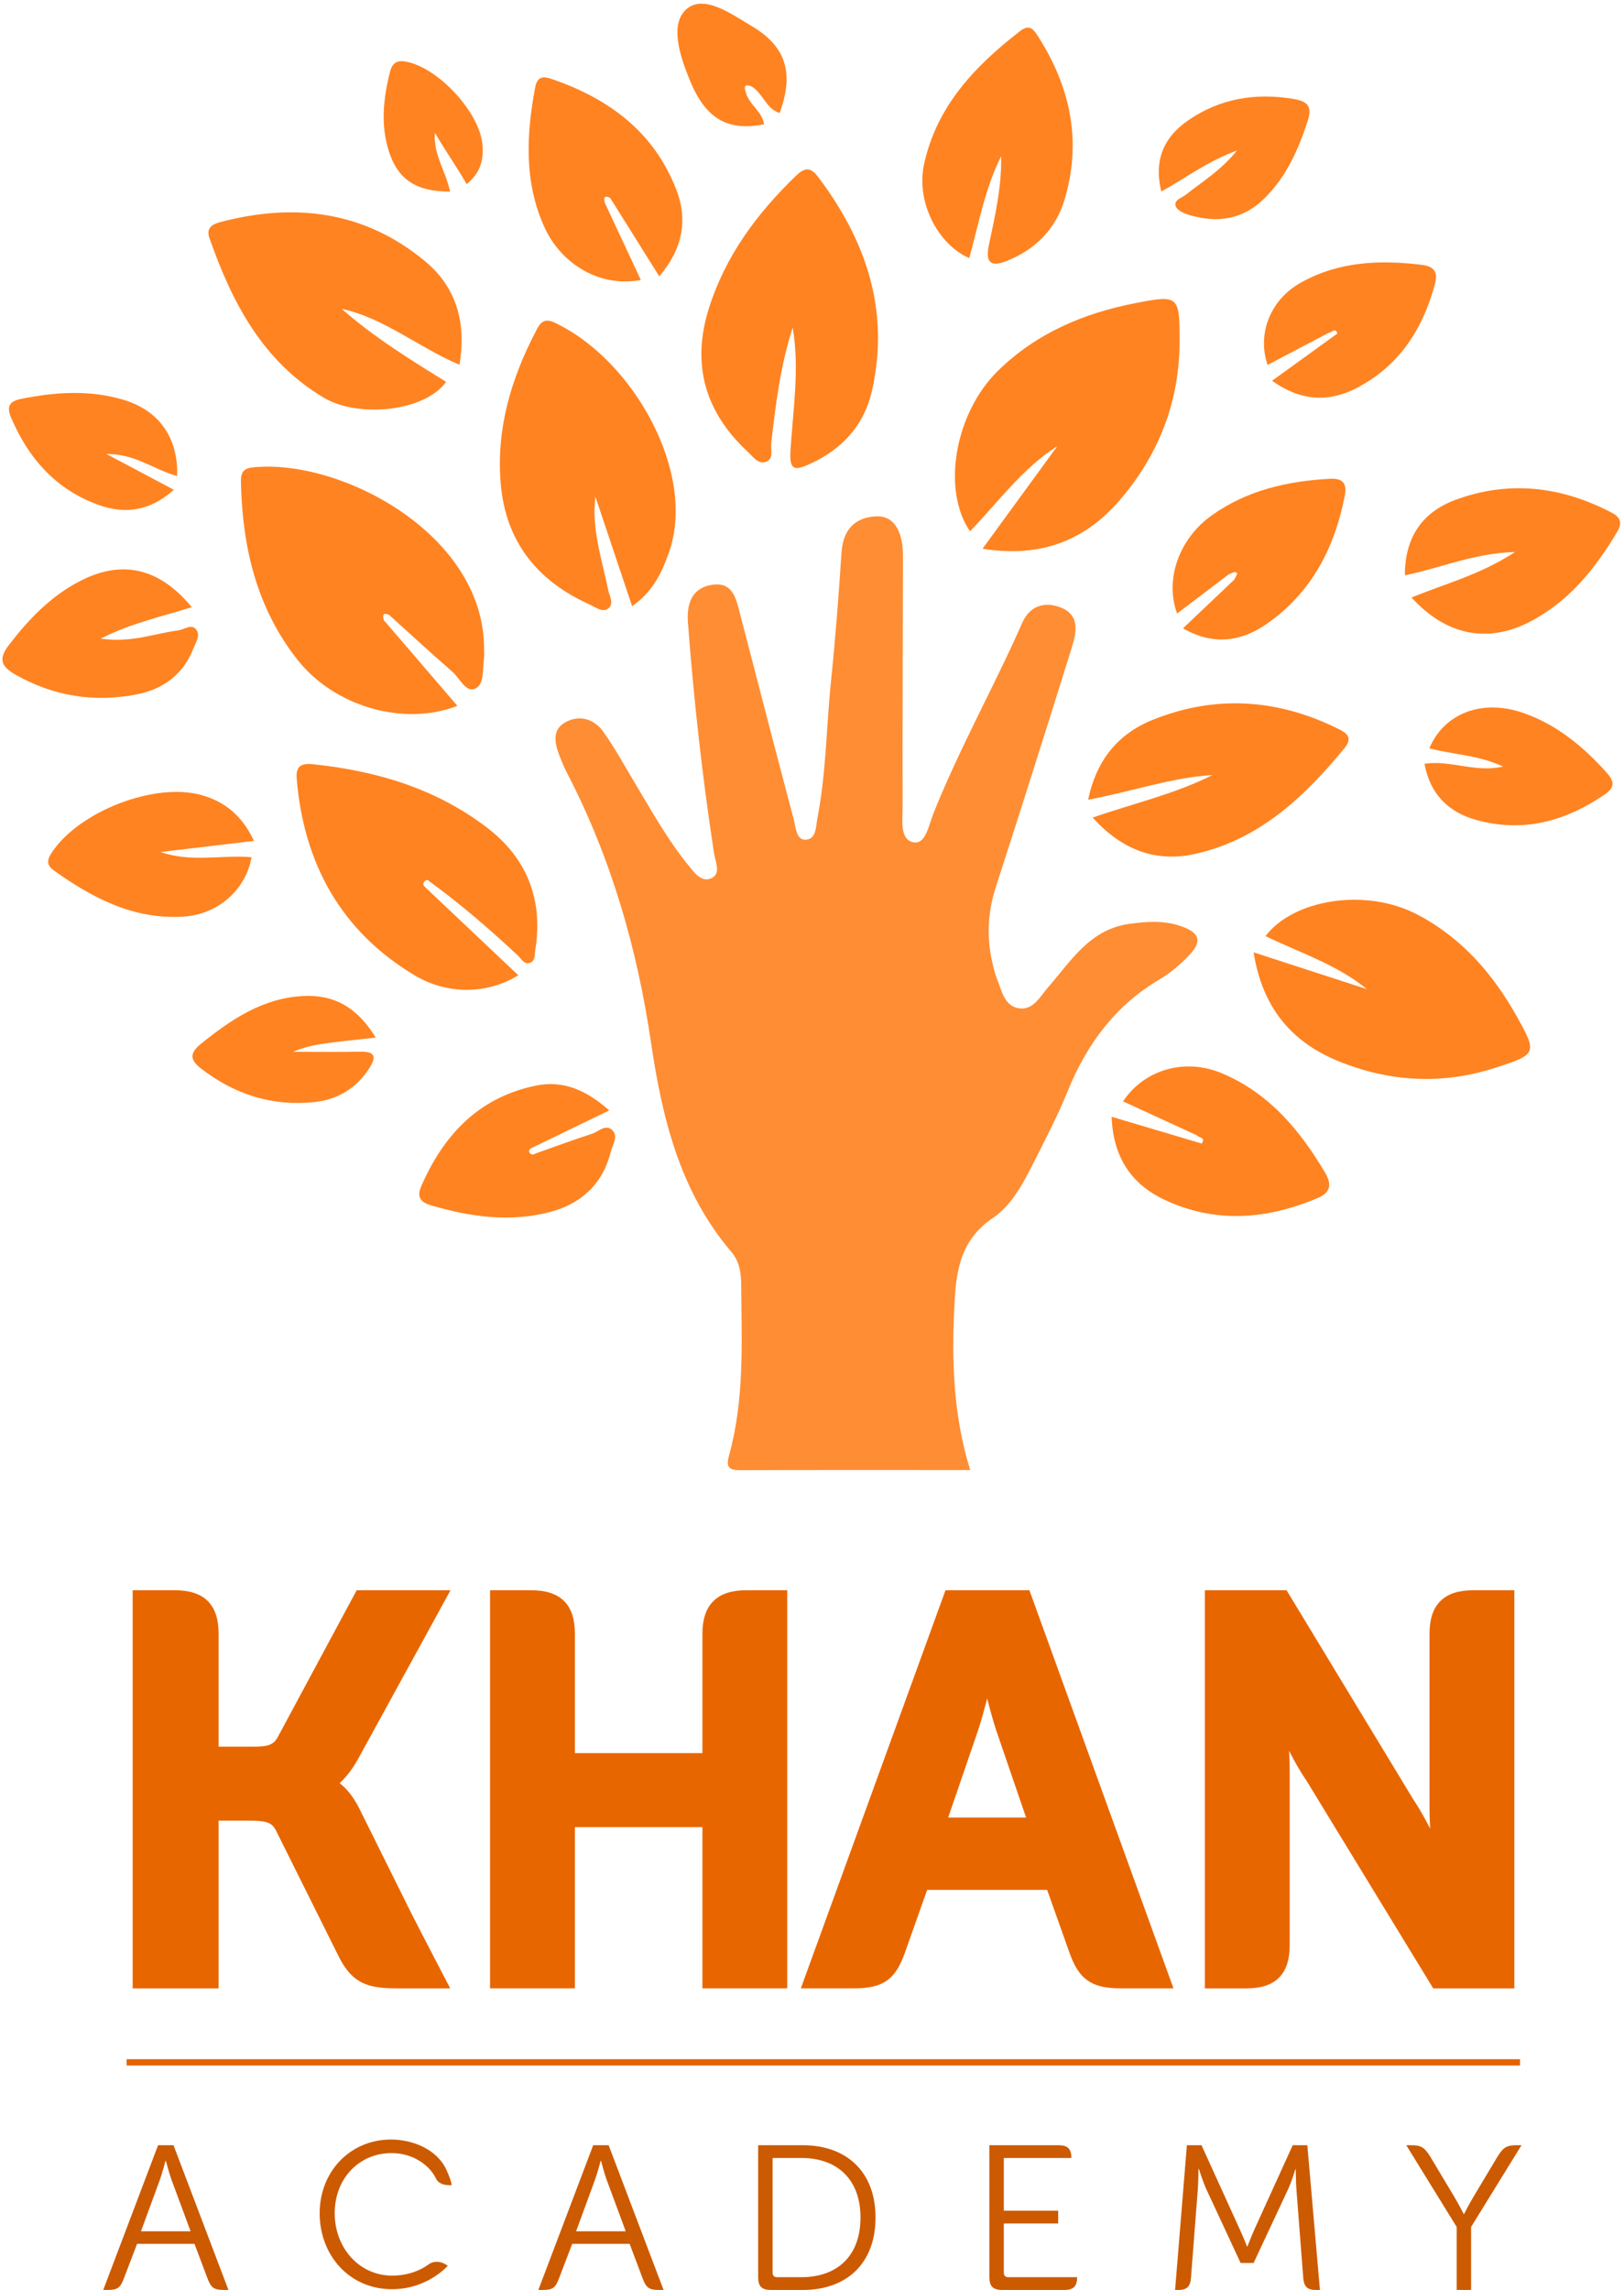 <?xml version="1.0" encoding="UTF-8" standalone="no"?>
<svg width="256px" height="361px" viewBox="0 0 256 361" version="1.1" xmlns="http://www.w3.org/2000/svg" xmlns:xlink="http://www.w3.org/1999/xlink" preserveAspectRatio="xMidYMid">
	<g>
		<g transform="translate(15.938, 250.023)">
			<path d="M48.328,50.397 L47.344,50.869 L48.319,50.377 L40.649,34.941 C39.616,32.914 38.487,31.724 37.602,31.046 C38.42,30.294 39.501,29.068 40.54,27.176 L55.08,0.642 L40.287,0.642 L27.779,23.908 C27.383,24.567 27.01,24.829 26.423,25.042 C25.827,25.242 24.967,25.294 23.885,25.289 L18.523,25.289 L18.523,7.541 C18.523,5.402 18.067,3.616 16.842,2.369 C15.605,1.125 13.81,0.642 11.625,0.642 L4.975,0.642 L4.975,63.396 L18.523,63.396 L18.523,36.954 L23.201,36.954 C24.385,36.954 25.369,36.991 26.043,37.197 C26.729,37.417 27.116,37.682 27.518,38.414 L37.401,58.262 C38.42,60.329 39.574,61.716 41.161,62.498 C42.746,63.267 44.529,63.391 46.832,63.396 L55.035,63.396 L54.197,61.787 C54.19,61.775 49.157,52.133 48.328,50.397 Z M107.056,0.642 L101.689,0.642 C99.541,0.638 97.75,1.12 96.506,2.36 C95.271,3.599 94.779,5.387 94.789,7.536 L94.789,26.311 L74.685,26.311 L74.685,7.536 C74.685,5.397 74.237,3.614 73.008,2.365 C71.763,1.12 69.973,0.638 67.782,0.642 L61.313,0.642 L61.313,63.391 L74.685,63.391 L74.685,37.978 L94.789,37.978 L94.789,63.391 L108.156,63.391 L108.156,0.642 L107.056,0.642 Z M139.673,17.689 C140.105,19.368 140.617,21.262 141.104,22.732 L145.812,36.467 L133.53,36.467 L138.238,22.737 C138.731,21.262 139.247,19.368 139.673,17.689 Z M146.334,0.642 L133.104,0.642 L132.842,1.365 L110.304,63.391 L118.608,63.391 C120.82,63.391 122.507,63.119 123.872,62.157 C125.232,61.187 126.02,59.708 126.723,57.724 L130.216,47.871 L149.131,47.871 L152.629,57.719 C153.337,59.713 154.151,61.202 155.534,62.162 C156.911,63.119 158.613,63.391 160.825,63.391 L169.044,63.391 L146.334,0.642 Z M221.681,0.642 L216.309,0.642 C214.117,0.642 212.324,1.125 211.094,2.369 C209.859,3.619 209.404,5.402 209.404,7.543 L209.404,35.261 C209.404,36.19 209.448,37.214 209.51,38.223 C208.682,36.616 207.736,34.906 206.807,33.544 L186.871,0.642 L173.991,0.642 L173.991,63.396 L180.485,63.396 C182.656,63.396 184.442,62.943 185.676,61.709 C186.915,60.465 187.363,58.679 187.363,56.493 L187.363,28.863 C187.363,27.952 187.326,26.94 187.267,25.946 C188.091,27.557 189.044,29.258 189.977,30.597 L209.99,63.396 L222.776,63.396 L222.776,0.642 L221.681,0.642 Z" fill="#e86600"></path>
			<path d="M14.106,101.682 L11.09,93.536 C10.698,92.465 10.213,90.583 10.213,90.583 L10.148,90.583 C10.148,90.583 9.661,92.465 9.272,93.536 L6.284,101.682 L14.106,101.682 L14.106,101.682 Z M8.98,88.116 L11.413,88.116 L20.072,110.932 L19.397,110.932 C17.776,110.932 17.334,110.607 16.749,109.05 L14.722,103.662 L5.671,103.662 L3.612,109.05 C3.027,110.607 2.62,110.932 0.994,110.932 L0.335,110.932 L8.98,88.116 Z M52.792,93.375 C51.912,91.503 49.426,89.359 45.778,89.359 C40.716,89.359 36.823,93.319 36.823,98.837 C36.823,104.289 40.685,108.672 45.878,108.672 C48.35,108.672 50.331,107.85 51.566,106.94 C53.065,105.837 54.641,107.113 54.641,107.113 C54.641,107.113 51.492,110.811 45.845,110.811 C39.159,110.811 34.452,105.489 34.452,98.837 C34.452,92.249 39.288,87.219 45.714,87.219 C48.96,87.219 52.961,88.659 54.477,92.1 C55.186,93.661 55.277,94.402 55.277,94.402 C55.277,94.402 53.381,94.629 52.792,93.375 Z M82.7,101.682 L79.682,93.536 C79.292,92.465 78.805,90.583 78.805,90.583 L78.74,90.583 C78.74,90.583 78.253,92.465 77.862,93.536 L74.877,101.682 L82.7,101.682 Z M77.571,88.116 L80.005,88.116 L88.664,110.932 L87.989,110.932 C86.367,110.932 85.926,110.607 85.342,109.05 L83.317,103.662 L74.262,103.662 L72.204,109.05 C71.619,110.607 71.211,110.932 69.587,110.932 L68.926,110.932 L77.571,88.116 Z M110.394,108.918 L106.564,108.918 C106.111,108.918 105.852,108.691 105.852,108.203 L105.852,90.127 L110.394,90.127 C115.976,90.127 119.708,93.438 119.708,99.506 C119.708,105.608 116.008,108.918 110.394,108.918 Z M110.62,88.116 L103.576,88.116 L103.576,108.951 C103.576,110.346 104.162,110.931 105.556,110.931 L110.62,110.931 C117.5,110.931 122.076,106.775 122.076,99.506 C122.076,92.303 117.5,88.116 110.62,88.116 Z M151.028,108.918 L143.013,108.918 C142.558,108.918 142.299,108.691 142.299,108.203 L142.299,100.449 L150.867,100.449 L150.867,98.436 L142.299,98.436 L142.299,90.127 L152.945,90.127 L152.945,90.098 C152.945,88.7 152.359,88.116 150.963,88.116 L140.026,88.116 L140.026,108.951 C140.026,110.346 140.612,110.931 142.006,110.931 L151.874,110.931 C153.267,110.931 153.852,110.346 153.852,108.951 L153.852,108.918 L151.028,108.918 Z M171.158,88.116 L173.462,88.116 L179.499,101.39 C180.051,102.558 180.636,104.082 180.636,104.082 L180.7,104.082 C180.7,104.082 181.284,102.558 181.802,101.39 L187.84,88.116 L190.144,88.116 L192.13,110.932 L191.475,110.932 C190.08,110.932 189.592,110.346 189.496,108.951 L188.425,95.095 C188.325,93.859 188.325,91.912 188.325,91.912 L188.262,91.912 C188.262,91.912 187.644,93.925 187.092,95.095 L181.675,106.679 L179.631,106.679 L174.242,95.095 C173.722,93.958 173.042,91.848 173.042,91.848 L172.977,91.848 C172.977,91.848 172.977,93.859 172.879,95.095 L171.807,108.951 C171.71,110.346 171.223,110.932 169.828,110.932 L169.297,110.932 L171.158,88.116 Z M213.688,101 L205.743,88.116 L206.418,88.116 C207.975,88.116 208.558,88.342 209.533,89.933 L213.395,96.39 C214.109,97.591 214.788,98.956 214.788,98.956 L214.856,98.956 C214.856,98.956 215.536,97.591 216.249,96.39 L220.111,89.933 C221.085,88.342 221.668,88.116 223.228,88.116 L223.903,88.116 L215.958,101 L215.958,110.931 L213.688,110.931 L213.688,101 Z" fill="#cc5a00"></path>
			<path d="M4.023,75.554 L223.67,75.554 L223.67,74.558 L4.023,74.558 L4.023,75.554 L4.023,75.554 Z" fill="#e36400"></path>
		</g>
		<g>
			<path d="M152.94,231.717 C140.595,231.717 128.593,231.694 116.591,231.74 C114.617,231.746 114.495,230.959 114.95,229.31 C117.374,220.524 116.902,211.518 116.84,202.548 C116.827,200.64 116.565,198.836 115.304,197.352 C107.159,187.794 104.379,176.244 102.604,164.205 C100.417,149.375 96.28,135.096 89.326,121.726 C88.903,120.91 88.552,120.05 88.221,119.189 C87.472,117.247 86.946,115.088 89.078,113.874 C91.263,112.631 93.608,113.266 95.07,115.302 C96.911,117.867 98.426,120.666 100.055,123.381 C102.706,127.794 105.197,132.313 108.456,136.32 C109.4,137.484 110.615,139.265 112.255,138.374 C113.659,137.609 112.747,135.748 112.533,134.352 C110.699,122.35 109.366,110.289 108.446,98.185 C108.233,95.395 108.904,92.7 112.232,92.184 C115.495,91.677 116.023,94.322 116.631,96.66 C119.456,107.506 122.25,118.356 125.13,129.186 C125.448,130.379 125.495,132.389 126.955,132.361 C128.709,132.327 128.599,130.264 128.859,128.923 C130.246,121.777 130.257,114.49 131.004,107.275 C131.699,100.584 132.209,93.873 132.644,87.16 C132.87,83.696 134.529,81.653 137.921,81.395 C140.798,81.177 142.345,83.528 142.338,87.644 C142.317,100.851 142.253,114.057 142.285,127.263 C142.29,129.286 141.801,132.36 144.011,132.774 C145.925,133.134 146.406,130.057 147.11,128.289 C151.226,117.981 156.676,108.298 161.151,98.158 C162.315,95.519 164.579,94.807 167.058,95.699 C170.297,96.866 169.701,99.663 168.949,102.08 C165.03,114.671 161.045,127.237 156.99,139.784 C155.645,143.937 155.481,148.055 156.557,152.249 C156.722,152.888 156.852,153.543 157.105,154.147 C157.904,156.056 158.248,158.615 160.69,158.944 C162.895,159.241 163.978,157.038 165.247,155.582 C168.862,151.442 171.803,146.493 177.997,145.631 C180.638,145.264 183.247,145.06 185.838,145.879 C189.215,146.951 189.66,148.393 187.203,150.839 C185.903,152.136 184.471,153.382 182.899,154.308 C175.867,158.438 171.332,164.523 168.311,171.98 C166.728,175.888 164.762,179.641 162.862,183.41 C161.245,186.61 159.427,190.021 156.557,191.947 C151.154,195.578 150.671,200.734 150.418,206.336 C150.034,214.799 150.291,223.185 152.94,231.717 L152.94,231.717 Z" fill="#ff8d33"></path>
			<path d="M60.515,97.767 C64.37,102.256 68.224,106.744 72.1,111.26 C63.719,114.526 52.786,111.443 46.913,104.021 C40.502,95.912 38.243,86.397 37.985,76.274 C37.952,75.06 37.97,73.893 39.672,73.696 C53.27,72.111 76.089,83.939 76.302,101.961 C76.308,102.622 76.372,103.292 76.279,103.94 C76.047,105.589 76.36,107.933 74.879,108.553 C73.399,109.176 72.488,106.915 71.345,105.918 C67.97,102.971 64.672,99.935 61.344,96.931 C60.333,96.48 60.283,96.982 60.515,97.767" fill="#ff8321"></path>
			<path d="M166.679,70.317 C161.156,73.847 157.376,79.117 152.908,83.749 C148.438,77.237 150.484,65.167 157.291,58.471 C163.32,52.542 170.8,49.373 178.983,47.779 C185.797,46.452 185.942,46.61 185.946,53.723 C185.953,63.229 182.703,71.594 176.585,78.755 C171.06,85.223 164.004,87.968 154.884,86.492 C158.995,80.854 162.838,75.586 166.679,70.317" fill="#ff8321"></path>
			<path d="M215.474,155.915 C210.719,152.02 204.918,150.186 199.485,147.552 C203.987,141.67 215.345,139.975 223.3,144.091 C230.344,147.739 235.35,153.483 239.156,160.315 C242.326,166.004 242.227,166.178 235.887,168.256 C227.413,171.033 219.008,170.574 210.838,167.207 C203.461,164.166 198.958,158.675 197.615,150.114 C203.84,152.136 209.658,154.025 215.474,155.915" fill="#ff8321"></path>
			<path d="M124.956,51.631 C123.034,57.604 122.266,63.721 121.576,69.853 C121.464,70.851 121.978,72.243 120.865,72.744 C119.572,73.325 118.725,71.997 117.92,71.255 C111.173,65.029 108.961,57.501 111.727,48.666 C114.312,40.398 119.29,33.683 125.445,27.735 C126.726,26.498 127.681,26.204 128.923,27.842 C136.529,37.878 140.281,48.913 137.473,61.524 C136.253,66.992 132.769,70.826 127.623,73.142 C125.461,74.117 124.416,74.314 124.601,71.165 C124.985,64.671 126.08,58.177 124.956,51.631" fill="#ff8321"></path>
			<path d="M99.641,95.543 C97.663,89.641 95.759,83.965 93.856,78.291 C93.229,83.463 94.889,88.154 95.866,92.96 C96.069,93.962 96.832,95.183 95.886,95.913 C94.983,96.614 93.865,95.696 92.949,95.285 C84.698,91.583 79.714,85.384 78.93,76.234 C78.198,67.684 80.535,59.776 84.44,52.26 C85.076,51.037 85.618,50.011 87.415,50.852 C99.81,56.658 109.847,74.517 105.467,87.027 C104.334,90.268 102.879,93.329 99.641,95.543" fill="#ff8321"></path>
			<path d="M66.912,139.739 C71.793,144.353 76.672,148.964 81.704,153.724 C76.877,156.709 70.568,156.87 65.321,153.715 C53.736,146.751 47.895,136.123 46.772,122.774 C46.611,120.855 47.371,120.258 49.324,120.461 C59.348,121.505 68.751,124.294 76.831,130.504 C83.113,135.331 85.632,141.83 84.383,149.716 C84.262,150.481 84.407,151.468 83.525,151.771 C82.628,152.081 82.192,151.136 81.65,150.63 C77.216,146.477 72.623,142.517 67.708,138.945 C67.504,138.7 67.276,138.638 67.059,138.804 C66.718,139.062 66.617,139.375 66.912,139.739" fill="#ff8321"></path>
			<path d="M72.423,57.496 C65.894,54.716 60.595,50.147 53.864,48.678 C58.936,53.15 64.631,56.667 70.326,60.189 C66.96,64.878 56.489,65.937 51.032,62.685 C41.39,56.938 36.563,47.668 33.014,37.522 C32.488,36.016 33.322,35.379 34.678,35.02 C46.48,31.893 57.532,33.27 67.073,41.234 C71.926,45.285 73.563,50.897 72.423,57.496" fill="#ff8321"></path>
			<path d="M172.24,128.872 C178.799,126.596 185.239,125.144 191.139,122.158 C184.57,122.565 178.363,124.792 171.529,126.055 C172.834,119.79 176.27,115.658 181.68,113.477 C191.515,109.514 201.283,110.126 210.799,114.807 C212.238,115.516 213.375,116.189 211.892,117.986 C205.571,125.651 198.508,132.327 188.437,134.587 C182.115,136.008 176.812,133.913 172.24,128.872" fill="#ff8321"></path>
			<path d="M157.818,24.616 C155.264,29.714 154.283,35.272 152.791,40.682 C147.75,38.486 144.4,31.762 145.657,25.923 C147.636,16.742 153.681,10.402 160.826,4.883 C162.268,3.768 162.913,4.605 163.607,5.69 C168.702,13.639 170.565,22.147 167.847,31.359 C166.452,36.085 163.262,39.29 158.714,41.128 C156.264,42.12 155.287,41.434 155.871,38.686 C156.852,34.061 157.914,29.437 157.818,24.616" fill="#ff8321"></path>
			<path d="M95.353,31.995 C97.235,36.029 99.12,40.063 101.017,44.127 C94.82,45.338 88.487,41.852 85.727,35.61 C82.602,28.55 82.98,21.22 84.348,13.842 C84.643,12.254 85.386,11.914 86.844,12.41 C95.88,15.477 103.059,20.721 106.606,29.885 C108.445,34.638 107.654,39.186 103.927,43.565 C101.24,39.272 98.703,35.219 96.165,31.166 C95.186,30.748 95.141,31.247 95.353,31.995" fill="#ff8321"></path>
			<path d="M222.504,94.184 C227.922,91.954 233.299,90.62 238.831,87.006 C232.106,87.22 226.928,89.607 221.458,90.68 C221.45,84.895 224.023,80.778 229.488,78.771 C237.886,75.685 246.078,76.665 253.975,80.763 C255.492,81.548 255.761,82.427 254.904,83.864 C251.404,89.739 247.201,94.945 240.967,98.101 C234.354,101.448 227.891,100.095 222.504,94.184" fill="#ff8321"></path>
			<path d="M84.404,181.826 C87.376,180.777 90.332,179.673 93.332,178.708 C94.371,178.372 95.506,177.088 96.553,178.173 C97.488,179.144 96.559,180.441 96.285,181.538 C95.017,186.623 91.632,189.741 86.696,191.038 C80.4,192.696 74.178,191.819 68.017,190.015 C66.189,189.479 65.671,188.624 66.439,186.882 C69.976,178.856 75.443,173.029 84.351,171.144 C88.86,170.19 92.488,171.904 96.034,175.026 C91.651,177.15 87.644,179.092 83.636,181.035 C83.409,181.235 83.332,181.467 83.48,181.693 C83.727,182.071 84.059,182.038 84.404,181.826" fill="#ff8321"></path>
			<path d="M25.321,134.295 C30.195,136.006 34.942,134.706 39.649,135.118 C38.782,140.187 34.403,144.114 29.003,144.476 C21.176,145.002 14.68,141.621 8.554,137.25 C7.327,136.373 7.348,135.599 8.205,134.318 C12.522,127.865 24.412,123.257 31.765,125.325 C35.513,126.379 38.206,128.63 40.034,132.547 C34.903,133.157 30.111,133.726 25.321,134.295" fill="#ff8321"></path>
			<path d="M193.719,90.51 C191.006,92.572 188.29,94.632 185.554,96.71 C183.597,91.4 185.804,84.952 190.998,81.249 C196.531,77.299 202.883,75.841 209.578,75.472 C211.804,75.35 212.356,76.258 211.965,78.249 C210.353,86.432 206.706,93.431 199.757,98.289 C195.747,101.091 191.359,101.839 186.482,99.042 C189.302,96.366 191.941,93.858 194.579,91.353 C194.75,91.012 195.091,90.432 195.005,90.344 C194.581,89.906 194.16,90.44 193.719,90.51" fill="#ff8321"></path>
			<path d="M30.226,95.702 C25.5,97.224 20.871,98.139 15.873,100.66 C20.663,101.372 24.331,99.854 28.106,99.363 C29.056,99.24 30.255,98.214 30.992,99.318 C31.602,100.232 30.828,101.349 30.444,102.319 C28.838,106.368 25.638,108.65 21.57,109.449 C14.875,110.766 8.462,109.754 2.451,106.349 C0.3,105.129 -0.345,103.952 1.34,101.753 C4.512,97.61 8.051,93.902 12.74,91.523 C19.325,88.185 25.152,89.546 30.226,95.702" fill="#ff8321"></path>
			<path d="M209.544,52.412 C206.302,54.117 203.059,55.82 199.814,57.522 C198.159,52.661 200.194,47.314 204.966,44.606 C210.965,41.201 217.492,40.93 224.157,41.75 C225.964,41.972 226.709,42.82 226.222,44.664 C224.322,51.868 220.552,57.711 213.791,61.193 C209.331,63.488 204.926,63.169 200.521,60.02 C204.055,57.464 207.435,55.021 210.815,52.576 C210.515,51.565 209.974,52.425 209.544,52.412" fill="#ff8321"></path>
			<path d="M188.671,178.959 C184.792,177.174 180.914,175.39 177.036,173.602 C180.35,168.618 186.735,166.698 192.628,169.181 C200.036,172.303 204.925,178.14 208.904,184.878 C209.982,186.706 209.73,187.996 207.68,188.856 C199.674,192.221 191.6,192.892 183.579,189.12 C178.289,186.633 175.453,182.336 175.232,176.029 C180.103,177.477 184.761,178.863 189.422,180.247 C190.143,179.251 188.964,179.364 188.671,178.959" fill="#ff8321"></path>
			<path d="M27.922,75.034 C24.245,74.037 21.379,71.535 16.761,71.551 C20.72,73.654 23.936,75.363 27.398,77.2 C23.676,80.543 19.78,81.074 15.685,79.637 C8.928,77.263 4.552,72.37 1.766,65.878 C0.969,64.018 1.513,63.24 3.367,62.867 C8.738,61.787 14.108,61.423 19.429,63.009 C25.068,64.69 28.115,68.984 27.922,75.034" fill="#ff8321"></path>
			<path d="M59.228,163.555 C56.538,163.852 54.365,164.065 52.198,164.343 C50.17,164.601 48.152,164.927 46.219,165.791 C49.761,165.791 53.302,165.846 56.843,165.772 C59.102,165.728 59.365,166.569 58.25,168.324 C56.196,171.555 53.177,173.352 49.473,173.726 C42.89,174.394 37,172.51 31.744,168.473 C29.906,167.063 29.848,166.015 31.674,164.536 C36.452,160.677 41.435,157.306 47.839,156.996 C52.744,156.76 56.367,158.848 59.228,163.555" fill="#ff8321"></path>
			<path d="M195.016,23.71 C190.233,25.482 186.916,28.068 183.066,30.184 C181.824,25.116 183.553,21.552 187.309,18.966 C192.324,15.508 197.937,14.592 203.92,15.6 C206.005,15.953 206.914,16.677 206.157,19.008 C204.675,23.58 202.785,27.857 199.295,31.292 C195.93,34.606 191.961,35.182 187.608,33.931 C186.768,33.689 185.628,33.222 185.36,32.56 C184.94,31.521 186.296,31.208 186.956,30.676 C189.465,28.651 192.313,27.018 195.016,23.71" fill="#ff8321"></path>
			<path d="M224.555,120.39 C228.682,119.767 232.487,121.832 236.949,120.83 C232.967,118.98 229.013,118.944 225.316,117.953 C227.613,112.469 233.573,110.133 240.037,112.35 C245.319,114.162 249.501,117.6 253.201,121.713 C254.481,123.135 254.662,124.072 252.9,125.273 C246.708,129.49 240.028,131.294 232.691,129.24 C228.343,128.021 225.421,125.195 224.555,120.39" fill="#ff8321"></path>
			<path d="M117.574,14.582 C118.075,16.495 120.136,17.543 120.448,19.591 C114.656,20.742 111.19,18.692 108.708,12.574 C107.199,8.856 105.504,3.818 108.222,1.431 C110.946,-0.957 115.358,2.235 118.577,4.16 C123.954,7.379 125.192,11.587 122.893,17.818 C120.734,17.122 120.242,14.671 118.488,13.631 C117.369,13.166 117.251,13.663 117.574,14.582" fill="#ff8321"></path>
			<path d="M70.941,30.203 C65.593,30.208 62.734,28.289 61.313,23.885 C59.978,19.737 60.42,15.575 61.446,11.431 C61.776,10.106 62.375,9.436 63.94,9.705 C69.025,10.582 75.773,17.818 76.07,23.002 C76.206,25.408 75.712,27.215 73.567,29.032 C71.895,26.126 70.179,23.741 68.564,20.932 C68.26,24.287 70.259,26.917 70.941,30.203" fill="#ff8321"></path>
		</g>
	</g>
</svg>